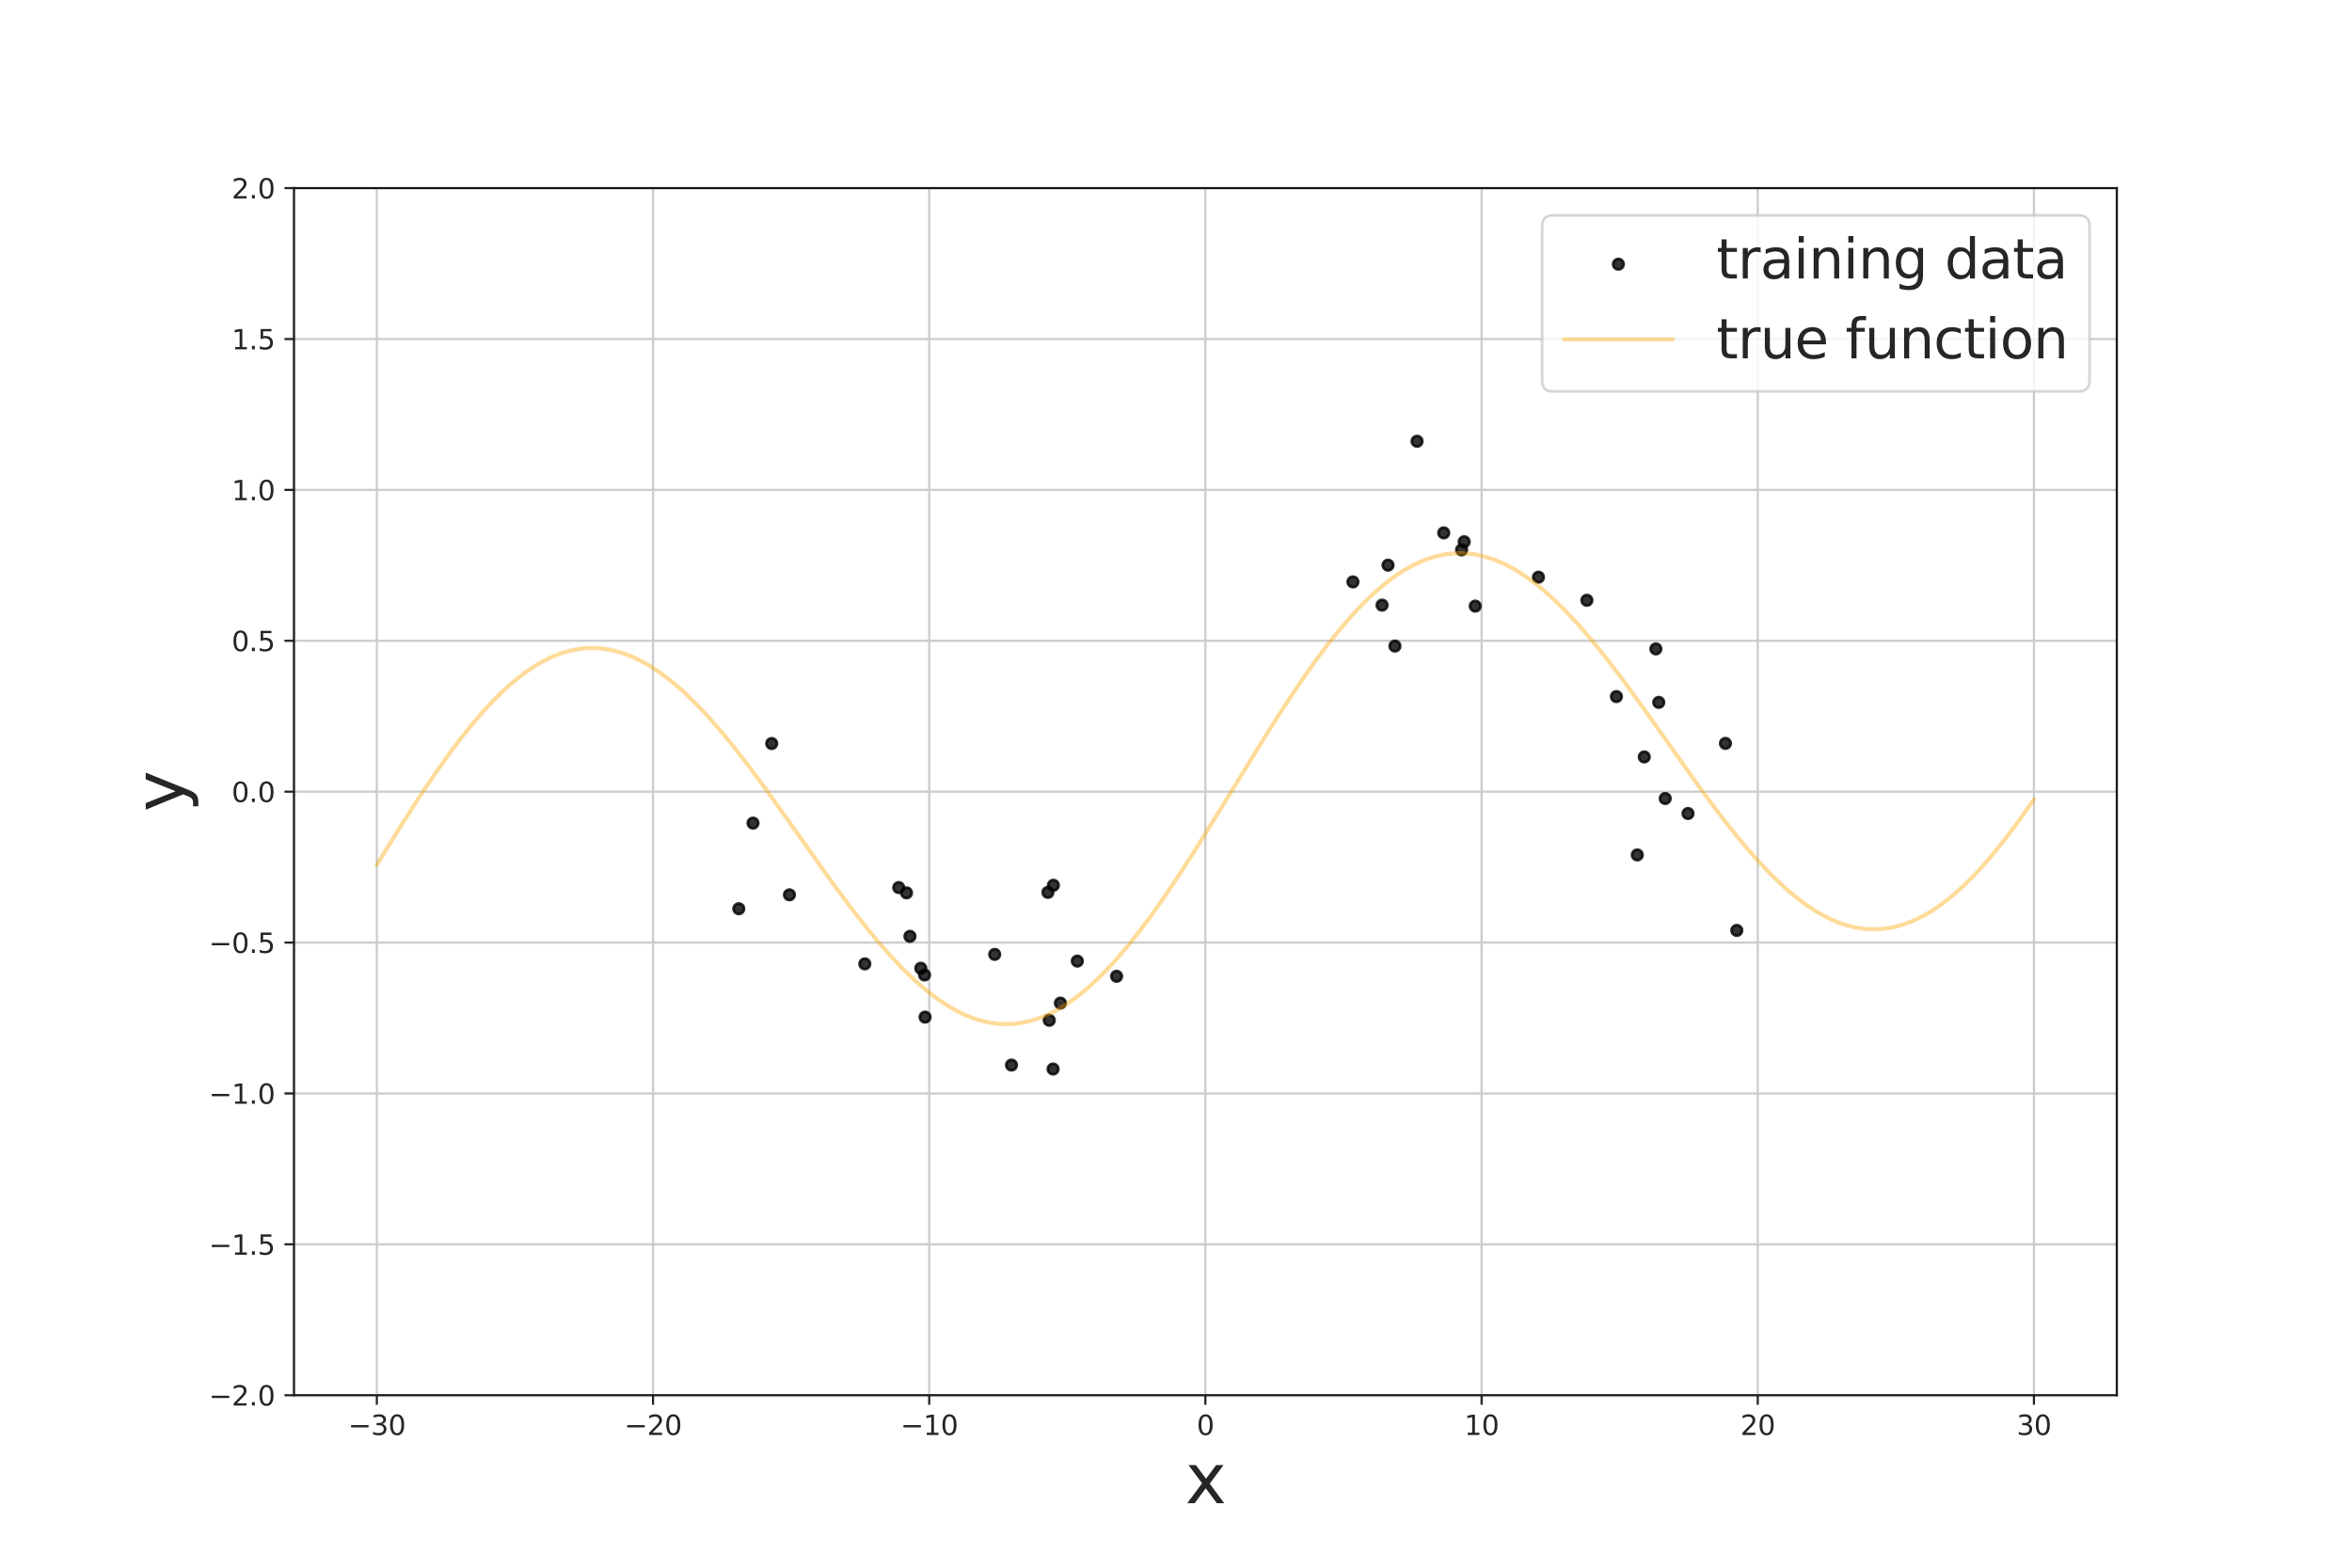 <?xml version="1.0" encoding="utf-8" standalone="no"?>
<!DOCTYPE svg PUBLIC "-//W3C//DTD SVG 1.1//EN"
  "http://www.w3.org/Graphics/SVG/1.1/DTD/svg11.dtd">
<svg xmlns:xlink="http://www.w3.org/1999/xlink" width="864pt" height="576pt" viewBox="0 0 864 576" xmlns="http://www.w3.org/2000/svg" version="1.1">
 <defs>
  <style type="text/css">*{stroke-linejoin: round; stroke-linecap: butt}</style>
 </defs>
 <g id="figure_1">
  <g id="patch_1">
   <path d="M 0 576 
L 864 576 
L 864 0 
L 0 0 
z
" style="fill: #ffffff"/>
  </g>
  <g id="axes_1">
   <g id="patch_2">
    <path d="M 108 512.64 
L 777.6 512.64 
L 777.6 69.12 
L 108 69.12 
z
" style="fill: #ffffff"/>
   </g>
   <g id="matplotlib.axis_1">
    <g id="xtick_1">
     <g id="line2d_1">
      <path d="M 138.436 512.64 
L 138.436 69.12 
" clip-path="url(#pc54de3ea9e)" style="fill: none; stroke: #cccccc; stroke-width: 0.8; stroke-linecap: round"/>
     </g>
     <g id="line2d_2">
      <defs>
       <path id="md98ecd1d65" d="M 0 0 
L 0 3.5 
" style="stroke: #262626; stroke-width: 0.8"/>
      </defs>
      <g>
       <use xlink:href="#md98ecd1d65" x="138.436" y="512.64" style="fill: #262626; stroke: #262626; stroke-width: 0.8"/>
      </g>
     </g>
     <g id="text_1">
      <!-- −30 -->
      <g style="fill: #262626" transform="translate(127.884 527.238)scale(0.1 -0.1)">
       <defs>
        <path id="DejaVuSans-2212" d="M 678 2272 
L 4684 2272 
L 4684 1741 
L 678 1741 
L 678 2272 
z
" transform="scale(0.016)"/>
        <path id="DejaVuSans-33" d="M 2597 2516 
Q 3050 2419 3304 2112 
Q 3559 1806 3559 1356 
Q 3559 666 3084 287 
Q 2609 -91 1734 -91 
Q 1441 -91 1130 -33 
Q 819 25 488 141 
L 488 750 
Q 750 597 1062 519 
Q 1375 441 1716 441 
Q 2309 441 2620 675 
Q 2931 909 2931 1356 
Q 2931 1769 2642 2001 
Q 2353 2234 1838 2234 
L 1294 2234 
L 1294 2753 
L 1863 2753 
Q 2328 2753 2575 2939 
Q 2822 3125 2822 3475 
Q 2822 3834 2567 4026 
Q 2313 4219 1838 4219 
Q 1578 4219 1281 4162 
Q 984 4106 628 3988 
L 628 4550 
Q 988 4650 1302 4700 
Q 1616 4750 1894 4750 
Q 2613 4750 3031 4423 
Q 3450 4097 3450 3541 
Q 3450 3153 3228 2886 
Q 3006 2619 2597 2516 
z
" transform="scale(0.016)"/>
        <path id="DejaVuSans-30" d="M 2034 4250 
Q 1547 4250 1301 3770 
Q 1056 3291 1056 2328 
Q 1056 1369 1301 889 
Q 1547 409 2034 409 
Q 2525 409 2770 889 
Q 3016 1369 3016 2328 
Q 3016 3291 2770 3770 
Q 2525 4250 2034 4250 
z
M 2034 4750 
Q 2819 4750 3233 4129 
Q 3647 3509 3647 2328 
Q 3647 1150 3233 529 
Q 2819 -91 2034 -91 
Q 1250 -91 836 529 
Q 422 1150 422 2328 
Q 422 3509 836 4129 
Q 1250 4750 2034 4750 
z
" transform="scale(0.016)"/>
       </defs>
       <use xlink:href="#DejaVuSans-2212"/>
       <use xlink:href="#DejaVuSans-33" x="83.789"/>
       <use xlink:href="#DejaVuSans-30" x="147.412"/>
      </g>
     </g>
    </g>
    <g id="xtick_2">
     <g id="line2d_3">
      <path d="M 239.891 512.64 
L 239.891 69.12 
" clip-path="url(#pc54de3ea9e)" style="fill: none; stroke: #cccccc; stroke-width: 0.8; stroke-linecap: round"/>
     </g>
     <g id="line2d_4">
      <g>
       <use xlink:href="#md98ecd1d65" x="239.891" y="512.64" style="fill: #262626; stroke: #262626; stroke-width: 0.8"/>
      </g>
     </g>
     <g id="text_2">
      <!-- −20 -->
      <g style="fill: #262626" transform="translate(229.339 527.238)scale(0.1 -0.1)">
       <defs>
        <path id="DejaVuSans-32" d="M 1228 531 
L 3431 531 
L 3431 0 
L 469 0 
L 469 531 
Q 828 903 1448 1529 
Q 2069 2156 2228 2338 
Q 2531 2678 2651 2914 
Q 2772 3150 2772 3378 
Q 2772 3750 2511 3984 
Q 2250 4219 1831 4219 
Q 1534 4219 1204 4116 
Q 875 4013 500 3803 
L 500 4441 
Q 881 4594 1212 4672 
Q 1544 4750 1819 4750 
Q 2544 4750 2975 4387 
Q 3406 4025 3406 3419 
Q 3406 3131 3298 2873 
Q 3191 2616 2906 2266 
Q 2828 2175 2409 1742 
Q 1991 1309 1228 531 
z
" transform="scale(0.016)"/>
       </defs>
       <use xlink:href="#DejaVuSans-2212"/>
       <use xlink:href="#DejaVuSans-32" x="83.789"/>
       <use xlink:href="#DejaVuSans-30" x="147.412"/>
      </g>
     </g>
    </g>
    <g id="xtick_3">
     <g id="line2d_5">
      <path d="M 341.345 512.64 
L 341.345 69.12 
" clip-path="url(#pc54de3ea9e)" style="fill: none; stroke: #cccccc; stroke-width: 0.8; stroke-linecap: round"/>
     </g>
     <g id="line2d_6">
      <g>
       <use xlink:href="#md98ecd1d65" x="341.345" y="512.64" style="fill: #262626; stroke: #262626; stroke-width: 0.8"/>
      </g>
     </g>
     <g id="text_3">
      <!-- −10 -->
      <g style="fill: #262626" transform="translate(330.793 527.238)scale(0.1 -0.1)">
       <defs>
        <path id="DejaVuSans-31" d="M 794 531 
L 1825 531 
L 1825 4091 
L 703 3866 
L 703 4441 
L 1819 4666 
L 2450 4666 
L 2450 531 
L 3481 531 
L 3481 0 
L 794 0 
L 794 531 
z
" transform="scale(0.016)"/>
       </defs>
       <use xlink:href="#DejaVuSans-2212"/>
       <use xlink:href="#DejaVuSans-31" x="83.789"/>
       <use xlink:href="#DejaVuSans-30" x="147.412"/>
      </g>
     </g>
    </g>
    <g id="xtick_4">
     <g id="line2d_7">
      <path d="M 442.8 512.64 
L 442.8 69.12 
" clip-path="url(#pc54de3ea9e)" style="fill: none; stroke: #cccccc; stroke-width: 0.8; stroke-linecap: round"/>
     </g>
     <g id="line2d_8">
      <g>
       <use xlink:href="#md98ecd1d65" x="442.8" y="512.64" style="fill: #262626; stroke: #262626; stroke-width: 0.8"/>
      </g>
     </g>
     <g id="text_4">
      <!-- 0 -->
      <g style="fill: #262626" transform="translate(439.619 527.238)scale(0.1 -0.1)">
       <use xlink:href="#DejaVuSans-30"/>
      </g>
     </g>
    </g>
    <g id="xtick_5">
     <g id="line2d_9">
      <path d="M 544.255 512.64 
L 544.255 69.12 
" clip-path="url(#pc54de3ea9e)" style="fill: none; stroke: #cccccc; stroke-width: 0.8; stroke-linecap: round"/>
     </g>
     <g id="line2d_10">
      <g>
       <use xlink:href="#md98ecd1d65" x="544.255" y="512.64" style="fill: #262626; stroke: #262626; stroke-width: 0.8"/>
      </g>
     </g>
     <g id="text_5">
      <!-- 10 -->
      <g style="fill: #262626" transform="translate(537.892 527.238)scale(0.1 -0.1)">
       <use xlink:href="#DejaVuSans-31"/>
       <use xlink:href="#DejaVuSans-30" x="63.623"/>
      </g>
     </g>
    </g>
    <g id="xtick_6">
     <g id="line2d_11">
      <path d="M 645.709 512.64 
L 645.709 69.12 
" clip-path="url(#pc54de3ea9e)" style="fill: none; stroke: #cccccc; stroke-width: 0.8; stroke-linecap: round"/>
     </g>
     <g id="line2d_12">
      <g>
       <use xlink:href="#md98ecd1d65" x="645.709" y="512.64" style="fill: #262626; stroke: #262626; stroke-width: 0.8"/>
      </g>
     </g>
     <g id="text_6">
      <!-- 20 -->
      <g style="fill: #262626" transform="translate(639.347 527.238)scale(0.1 -0.1)">
       <use xlink:href="#DejaVuSans-32"/>
       <use xlink:href="#DejaVuSans-30" x="63.623"/>
      </g>
     </g>
    </g>
    <g id="xtick_7">
     <g id="line2d_13">
      <path d="M 747.164 512.64 
L 747.164 69.12 
" clip-path="url(#pc54de3ea9e)" style="fill: none; stroke: #cccccc; stroke-width: 0.8; stroke-linecap: round"/>
     </g>
     <g id="line2d_14">
      <g>
       <use xlink:href="#md98ecd1d65" x="747.164" y="512.64" style="fill: #262626; stroke: #262626; stroke-width: 0.8"/>
      </g>
     </g>
     <g id="text_7">
      <!-- 30 -->
      <g style="fill: #262626" transform="translate(740.801 527.238)scale(0.1 -0.1)">
       <use xlink:href="#DejaVuSans-33"/>
       <use xlink:href="#DejaVuSans-30" x="63.623"/>
      </g>
     </g>
    </g>
    <g id="text_8">
     <!-- x -->
     <g style="fill: #262626" transform="translate(435.402 552.314)scale(0.25 -0.25)">
      <defs>
       <path id="DejaVuSans-78" d="M 3513 3500 
L 2247 1797 
L 3578 0 
L 2900 0 
L 1881 1375 
L 863 0 
L 184 0 
L 1544 1831 
L 300 3500 
L 978 3500 
L 1906 2253 
L 2834 3500 
L 3513 3500 
z
" transform="scale(0.016)"/>
      </defs>
      <use xlink:href="#DejaVuSans-78"/>
     </g>
    </g>
   </g>
   <g id="matplotlib.axis_2">
    <g id="ytick_1">
     <g id="line2d_15">
      <path d="M 108 512.64 
L 777.6 512.64 
" clip-path="url(#pc54de3ea9e)" style="fill: none; stroke: #cccccc; stroke-width: 0.8; stroke-linecap: round"/>
     </g>
     <g id="line2d_16">
      <defs>
       <path id="m8a39390a23" d="M 0 0 
L -3.5 0 
" style="stroke: #262626; stroke-width: 0.8"/>
      </defs>
      <g>
       <use xlink:href="#m8a39390a23" x="108" y="512.64" style="fill: #262626; stroke: #262626; stroke-width: 0.8"/>
      </g>
     </g>
     <g id="text_9">
      <!-- −2.0 -->
      <g style="fill: #262626" transform="translate(76.717 516.439)scale(0.1 -0.1)">
       <defs>
        <path id="DejaVuSans-2e" d="M 684 794 
L 1344 794 
L 1344 0 
L 684 0 
L 684 794 
z
" transform="scale(0.016)"/>
       </defs>
       <use xlink:href="#DejaVuSans-2212"/>
       <use xlink:href="#DejaVuSans-32" x="83.789"/>
       <use xlink:href="#DejaVuSans-2e" x="147.412"/>
       <use xlink:href="#DejaVuSans-30" x="179.199"/>
      </g>
     </g>
    </g>
    <g id="ytick_2">
     <g id="line2d_17">
      <path d="M 108 457.2 
L 777.6 457.2 
" clip-path="url(#pc54de3ea9e)" style="fill: none; stroke: #cccccc; stroke-width: 0.8; stroke-linecap: round"/>
     </g>
     <g id="line2d_18">
      <g>
       <use xlink:href="#m8a39390a23" x="108" y="457.2" style="fill: #262626; stroke: #262626; stroke-width: 0.8"/>
      </g>
     </g>
     <g id="text_10">
      <!-- −1.5 -->
      <g style="fill: #262626" transform="translate(76.717 460.999)scale(0.1 -0.1)">
       <defs>
        <path id="DejaVuSans-35" d="M 691 4666 
L 3169 4666 
L 3169 4134 
L 1269 4134 
L 1269 2991 
Q 1406 3038 1543 3061 
Q 1681 3084 1819 3084 
Q 2600 3084 3056 2656 
Q 3513 2228 3513 1497 
Q 3513 744 3044 326 
Q 2575 -91 1722 -91 
Q 1428 -91 1123 -41 
Q 819 9 494 109 
L 494 744 
Q 775 591 1075 516 
Q 1375 441 1709 441 
Q 2250 441 2565 725 
Q 2881 1009 2881 1497 
Q 2881 1984 2565 2268 
Q 2250 2553 1709 2553 
Q 1456 2553 1204 2497 
Q 953 2441 691 2322 
L 691 4666 
z
" transform="scale(0.016)"/>
       </defs>
       <use xlink:href="#DejaVuSans-2212"/>
       <use xlink:href="#DejaVuSans-31" x="83.789"/>
       <use xlink:href="#DejaVuSans-2e" x="147.412"/>
       <use xlink:href="#DejaVuSans-35" x="179.199"/>
      </g>
     </g>
    </g>
    <g id="ytick_3">
     <g id="line2d_19">
      <path d="M 108 401.76 
L 777.6 401.76 
" clip-path="url(#pc54de3ea9e)" style="fill: none; stroke: #cccccc; stroke-width: 0.8; stroke-linecap: round"/>
     </g>
     <g id="line2d_20">
      <g>
       <use xlink:href="#m8a39390a23" x="108" y="401.76" style="fill: #262626; stroke: #262626; stroke-width: 0.8"/>
      </g>
     </g>
     <g id="text_11">
      <!-- −1.0 -->
      <g style="fill: #262626" transform="translate(76.717 405.559)scale(0.1 -0.1)">
       <use xlink:href="#DejaVuSans-2212"/>
       <use xlink:href="#DejaVuSans-31" x="83.789"/>
       <use xlink:href="#DejaVuSans-2e" x="147.412"/>
       <use xlink:href="#DejaVuSans-30" x="179.199"/>
      </g>
     </g>
    </g>
    <g id="ytick_4">
     <g id="line2d_21">
      <path d="M 108 346.32 
L 777.6 346.32 
" clip-path="url(#pc54de3ea9e)" style="fill: none; stroke: #cccccc; stroke-width: 0.8; stroke-linecap: round"/>
     </g>
     <g id="line2d_22">
      <g>
       <use xlink:href="#m8a39390a23" x="108" y="346.32" style="fill: #262626; stroke: #262626; stroke-width: 0.8"/>
      </g>
     </g>
     <g id="text_12">
      <!-- −0.5 -->
      <g style="fill: #262626" transform="translate(76.717 350.119)scale(0.1 -0.1)">
       <use xlink:href="#DejaVuSans-2212"/>
       <use xlink:href="#DejaVuSans-30" x="83.789"/>
       <use xlink:href="#DejaVuSans-2e" x="147.412"/>
       <use xlink:href="#DejaVuSans-35" x="179.199"/>
      </g>
     </g>
    </g>
    <g id="ytick_5">
     <g id="line2d_23">
      <path d="M 108 290.88 
L 777.6 290.88 
" clip-path="url(#pc54de3ea9e)" style="fill: none; stroke: #cccccc; stroke-width: 0.8; stroke-linecap: round"/>
     </g>
     <g id="line2d_24">
      <g>
       <use xlink:href="#m8a39390a23" x="108" y="290.88" style="fill: #262626; stroke: #262626; stroke-width: 0.8"/>
      </g>
     </g>
     <g id="text_13">
      <!-- 0.0 -->
      <g style="fill: #262626" transform="translate(85.097 294.679)scale(0.1 -0.1)">
       <use xlink:href="#DejaVuSans-30"/>
       <use xlink:href="#DejaVuSans-2e" x="63.623"/>
       <use xlink:href="#DejaVuSans-30" x="95.41"/>
      </g>
     </g>
    </g>
    <g id="ytick_6">
     <g id="line2d_25">
      <path d="M 108 235.44 
L 777.6 235.44 
" clip-path="url(#pc54de3ea9e)" style="fill: none; stroke: #cccccc; stroke-width: 0.8; stroke-linecap: round"/>
     </g>
     <g id="line2d_26">
      <g>
       <use xlink:href="#m8a39390a23" x="108" y="235.44" style="fill: #262626; stroke: #262626; stroke-width: 0.8"/>
      </g>
     </g>
     <g id="text_14">
      <!-- 0.5 -->
      <g style="fill: #262626" transform="translate(85.097 239.239)scale(0.1 -0.1)">
       <use xlink:href="#DejaVuSans-30"/>
       <use xlink:href="#DejaVuSans-2e" x="63.623"/>
       <use xlink:href="#DejaVuSans-35" x="95.41"/>
      </g>
     </g>
    </g>
    <g id="ytick_7">
     <g id="line2d_27">
      <path d="M 108 180 
L 777.6 180 
" clip-path="url(#pc54de3ea9e)" style="fill: none; stroke: #cccccc; stroke-width: 0.8; stroke-linecap: round"/>
     </g>
     <g id="line2d_28">
      <g>
       <use xlink:href="#m8a39390a23" x="108" y="180" style="fill: #262626; stroke: #262626; stroke-width: 0.8"/>
      </g>
     </g>
     <g id="text_15">
      <!-- 1.0 -->
      <g style="fill: #262626" transform="translate(85.097 183.799)scale(0.1 -0.1)">
       <use xlink:href="#DejaVuSans-31"/>
       <use xlink:href="#DejaVuSans-2e" x="63.623"/>
       <use xlink:href="#DejaVuSans-30" x="95.41"/>
      </g>
     </g>
    </g>
    <g id="ytick_8">
     <g id="line2d_29">
      <path d="M 108 124.56 
L 777.6 124.56 
" clip-path="url(#pc54de3ea9e)" style="fill: none; stroke: #cccccc; stroke-width: 0.8; stroke-linecap: round"/>
     </g>
     <g id="line2d_30">
      <g>
       <use xlink:href="#m8a39390a23" x="108" y="124.56" style="fill: #262626; stroke: #262626; stroke-width: 0.8"/>
      </g>
     </g>
     <g id="text_16">
      <!-- 1.5 -->
      <g style="fill: #262626" transform="translate(85.097 128.359)scale(0.1 -0.1)">
       <use xlink:href="#DejaVuSans-31"/>
       <use xlink:href="#DejaVuSans-2e" x="63.623"/>
       <use xlink:href="#DejaVuSans-35" x="95.41"/>
      </g>
     </g>
    </g>
    <g id="ytick_9">
     <g id="line2d_31">
      <path d="M 108 69.12 
L 777.6 69.12 
" clip-path="url(#pc54de3ea9e)" style="fill: none; stroke: #cccccc; stroke-width: 0.8; stroke-linecap: round"/>
     </g>
     <g id="line2d_32">
      <g>
       <use xlink:href="#m8a39390a23" x="108" y="69.12" style="fill: #262626; stroke: #262626; stroke-width: 0.8"/>
      </g>
     </g>
     <g id="text_17">
      <!-- 2.0 -->
      <g style="fill: #262626" transform="translate(85.097 72.919)scale(0.1 -0.1)">
       <use xlink:href="#DejaVuSans-32"/>
       <use xlink:href="#DejaVuSans-2e" x="63.623"/>
       <use xlink:href="#DejaVuSans-30" x="95.41"/>
      </g>
     </g>
    </g>
    <g id="text_18">
     <!-- y -->
     <g style="fill: #262626" transform="translate(67.518 298.278)rotate(-90)scale(0.25 -0.25)">
      <defs>
       <path id="DejaVuSans-79" d="M 2059 -325 
Q 1816 -950 1584 -1140 
Q 1353 -1331 966 -1331 
L 506 -1331 
L 506 -850 
L 844 -850 
Q 1081 -850 1212 -737 
Q 1344 -625 1503 -206 
L 1606 56 
L 191 3500 
L 800 3500 
L 1894 763 
L 2988 3500 
L 3597 3500 
L 2059 -325 
z
" transform="scale(0.016)"/>
      </defs>
      <use xlink:href="#DejaVuSans-79"/>
     </g>
    </g>
   </g>
   <g id="PathCollection_1">
    <defs>
     <path id="m86442d3638" d="M 0 1.936 
C 0.514 1.936 1.006 1.732 1.369 1.369 
C 1.732 1.006 1.936 0.514 1.936 0 
C 1.936 -0.514 1.732 -1.006 1.369 -1.369 
C 1.006 -1.732 0.514 -1.936 0 -1.936 
C -0.514 -1.936 -1.006 -1.732 -1.369 -1.369 
C -1.732 -1.006 -1.936 -0.514 -1.936 0 
C -1.936 0.514 -1.732 1.006 -1.369 1.369 
C -1.006 1.732 -0.514 1.936 0 1.936 
z
" style="stroke: #000000; stroke-opacity: 0.8"/>
    </defs>
    <g clip-path="url(#pc54de3ea9e)">
     <use xlink:href="#m86442d3638" x="276.618" y="302.426" style="fill-opacity: 0.8; stroke: #000000; stroke-opacity: 0.8"/>
     <use xlink:href="#m86442d3638" x="371.566" y="391.331" style="fill-opacity: 0.8; stroke: #000000; stroke-opacity: 0.8"/>
     <use xlink:href="#m86442d3638" x="339.828" y="373.709" style="fill-opacity: 0.8; stroke: #000000; stroke-opacity: 0.8"/>
     <use xlink:href="#m86442d3638" x="339.629" y="358.231" style="fill-opacity: 0.8; stroke: #000000; stroke-opacity: 0.8"/>
     <use xlink:href="#m86442d3638" x="386.843" y="392.783" style="fill-opacity: 0.8; stroke: #000000; stroke-opacity: 0.8"/>
     <use xlink:href="#m86442d3638" x="334.273" y="344.031" style="fill-opacity: 0.8; stroke: #000000; stroke-opacity: 0.8"/>
     <use xlink:href="#m86442d3638" x="389.536" y="368.565" style="fill-opacity: 0.8; stroke: #000000; stroke-opacity: 0.8"/>
     <use xlink:href="#m86442d3638" x="338.255" y="355.759" style="fill-opacity: 0.8; stroke: #000000; stroke-opacity: 0.8"/>
     <use xlink:href="#m86442d3638" x="283.487" y="273.183" style="fill-opacity: 0.8; stroke: #000000; stroke-opacity: 0.8"/>
     <use xlink:href="#m86442d3638" x="386.958" y="325.271" style="fill-opacity: 0.8; stroke: #000000; stroke-opacity: 0.8"/>
     <use xlink:href="#m86442d3638" x="317.693" y="354.14" style="fill-opacity: 0.8; stroke: #000000; stroke-opacity: 0.8"/>
     <use xlink:href="#m86442d3638" x="410.181" y="358.706" style="fill-opacity: 0.8; stroke: #000000; stroke-opacity: 0.8"/>
     <use xlink:href="#m86442d3638" x="385.435" y="374.882" style="fill-opacity: 0.8; stroke: #000000; stroke-opacity: 0.8"/>
     <use xlink:href="#m86442d3638" x="333.009" y="328.053" style="fill-opacity: 0.8; stroke: #000000; stroke-opacity: 0.8"/>
     <use xlink:href="#m86442d3638" x="384.951" y="327.878" style="fill-opacity: 0.8; stroke: #000000; stroke-opacity: 0.8"/>
     <use xlink:href="#m86442d3638" x="365.397" y="350.662" style="fill-opacity: 0.8; stroke: #000000; stroke-opacity: 0.8"/>
     <use xlink:href="#m86442d3638" x="289.997" y="328.778" style="fill-opacity: 0.8; stroke: #000000; stroke-opacity: 0.8"/>
     <use xlink:href="#m86442d3638" x="330.144" y="326.112" style="fill-opacity: 0.8; stroke: #000000; stroke-opacity: 0.8"/>
     <use xlink:href="#m86442d3638" x="395.749" y="353.12" style="fill-opacity: 0.8; stroke: #000000; stroke-opacity: 0.8"/>
     <use xlink:href="#m86442d3638" x="271.391" y="333.885" style="fill-opacity: 0.8; stroke: #000000; stroke-opacity: 0.8"/>
     <use xlink:href="#m86442d3638" x="633.83" y="273.138" style="fill-opacity: 0.8; stroke: #000000; stroke-opacity: 0.8"/>
     <use xlink:href="#m86442d3638" x="565.142" y="212.065" style="fill-opacity: 0.8; stroke: #000000; stroke-opacity: 0.8"/>
     <use xlink:href="#m86442d3638" x="530.347" y="195.788" style="fill-opacity: 0.8; stroke: #000000; stroke-opacity: 0.8"/>
     <use xlink:href="#m86442d3638" x="541.925" y="222.705" style="fill-opacity: 0.8; stroke: #000000; stroke-opacity: 0.8"/>
     <use xlink:href="#m86442d3638" x="582.944" y="220.553" style="fill-opacity: 0.8; stroke: #000000; stroke-opacity: 0.8"/>
     <use xlink:href="#m86442d3638" x="507.697" y="222.343" style="fill-opacity: 0.8; stroke: #000000; stroke-opacity: 0.8"/>
     <use xlink:href="#m86442d3638" x="520.557" y="162.126" style="fill-opacity: 0.8; stroke: #000000; stroke-opacity: 0.8"/>
     <use xlink:href="#m86442d3638" x="537.863" y="199.056" style="fill-opacity: 0.8; stroke: #000000; stroke-opacity: 0.8"/>
     <use xlink:href="#m86442d3638" x="609.343" y="258.07" style="fill-opacity: 0.8; stroke: #000000; stroke-opacity: 0.8"/>
     <use xlink:href="#m86442d3638" x="497.001" y="213.8" style="fill-opacity: 0.8; stroke: #000000; stroke-opacity: 0.8"/>
     <use xlink:href="#m86442d3638" x="608.283" y="238.416" style="fill-opacity: 0.8; stroke: #000000; stroke-opacity: 0.8"/>
     <use xlink:href="#m86442d3638" x="536.915" y="202.034" style="fill-opacity: 0.8; stroke: #000000; stroke-opacity: 0.8"/>
     <use xlink:href="#m86442d3638" x="638.01" y="341.851" style="fill-opacity: 0.8; stroke: #000000; stroke-opacity: 0.8"/>
     <use xlink:href="#m86442d3638" x="611.711" y="293.382" style="fill-opacity: 0.8; stroke: #000000; stroke-opacity: 0.8"/>
     <use xlink:href="#m86442d3638" x="509.896" y="207.647" style="fill-opacity: 0.8; stroke: #000000; stroke-opacity: 0.8"/>
     <use xlink:href="#m86442d3638" x="601.446" y="314.116" style="fill-opacity: 0.8; stroke: #000000; stroke-opacity: 0.8"/>
     <use xlink:href="#m86442d3638" x="593.78" y="255.934" style="fill-opacity: 0.8; stroke: #000000; stroke-opacity: 0.8"/>
     <use xlink:href="#m86442d3638" x="512.424" y="237.379" style="fill-opacity: 0.8; stroke: #000000; stroke-opacity: 0.8"/>
     <use xlink:href="#m86442d3638" x="604.015" y="278.113" style="fill-opacity: 0.8; stroke: #000000; stroke-opacity: 0.8"/>
     <use xlink:href="#m86442d3638" x="620.089" y="298.901" style="fill-opacity: 0.8; stroke: #000000; stroke-opacity: 0.8"/>
    </g>
   </g>
   <g id="line2d_33">
    <path d="M 138.436 317.695 
L 147.567 302.954 
L 153.655 293.462 
L 159.742 284.388 
L 164.307 277.929 
L 168.873 271.821 
L 173.438 266.11 
L 178.004 260.838 
L 181.047 257.586 
L 184.091 254.557 
L 187.135 251.761 
L 190.178 249.205 
L 193.222 246.9 
L 196.265 244.85 
L 199.309 243.063 
L 202.353 241.544 
L 205.396 240.298 
L 208.44 239.326 
L 211.484 238.633 
L 214.527 238.218 
L 217.571 238.083 
L 220.615 238.226 
L 223.658 238.646 
L 226.702 239.34 
L 229.745 240.305 
L 232.789 241.536 
L 235.833 243.027 
L 238.876 244.771 
L 241.92 246.762 
L 244.964 248.99 
L 248.007 251.447 
L 251.051 254.123 
L 255.616 258.522 
L 260.182 263.348 
L 264.747 268.559 
L 269.313 274.109 
L 275.4 281.949 
L 281.487 290.18 
L 290.618 302.981 
L 305.836 324.418 
L 311.924 332.641 
L 318.011 340.469 
L 322.576 346.007 
L 327.142 351.206 
L 331.707 356.018 
L 336.273 360.401 
L 339.316 363.065 
L 342.36 365.51 
L 345.404 367.726 
L 348.447 369.704 
L 351.491 371.435 
L 354.535 372.912 
L 357.578 374.129 
L 360.622 375.08 
L 363.665 375.76 
L 366.709 376.165 
L 369.753 376.294 
L 372.796 376.143 
L 375.84 375.714 
L 378.884 375.006 
L 381.927 374.019 
L 384.971 372.758 
L 388.015 371.225 
L 391.058 369.424 
L 394.102 367.361 
L 397.145 365.042 
L 400.189 362.473 
L 403.233 359.664 
L 406.276 356.623 
L 409.32 353.36 
L 413.885 348.071 
L 418.451 342.346 
L 423.016 336.225 
L 427.582 329.754 
L 433.669 320.667 
L 439.756 311.166 
L 448.887 296.417 
L 465.627 269.183 
L 471.715 259.653 
L 477.802 250.527 
L 482.367 244.02 
L 486.933 237.858 
L 491.498 232.086 
L 496.064 226.747 
L 500.629 221.88 
L 503.673 218.916 
L 506.716 216.186 
L 509.76 213.7 
L 512.804 211.465 
L 515.847 209.489 
L 518.891 207.776 
L 521.935 206.333 
L 524.978 205.164 
L 528.022 204.27 
L 531.065 203.654 
L 534.109 203.318 
L 537.153 203.261 
L 540.196 203.482 
L 543.24 203.979 
L 546.284 204.75 
L 549.327 205.79 
L 552.371 207.094 
L 555.415 208.656 
L 558.458 210.471 
L 561.502 212.529 
L 564.545 214.822 
L 567.589 217.341 
L 570.633 220.076 
L 575.198 224.558 
L 579.764 229.46 
L 584.329 234.738 
L 588.895 240.345 
L 594.982 248.248 
L 601.069 256.524 
L 610.2 269.357 
L 623.896 288.662 
L 629.984 296.921 
L 636.071 304.798 
L 640.636 310.382 
L 645.202 315.633 
L 649.767 320.505 
L 654.333 324.953 
L 657.376 327.664 
L 660.42 330.158 
L 663.464 332.425 
L 666.507 334.456 
L 669.551 336.242 
L 672.595 337.776 
L 675.638 339.05 
L 678.682 340.06 
L 681.725 340.8 
L 684.769 341.266 
L 687.813 341.455 
L 690.856 341.366 
L 693.9 340.998 
L 696.944 340.351 
L 699.987 339.426 
L 703.031 338.225 
L 706.075 336.751 
L 709.118 335.008 
L 712.162 333.002 
L 715.205 330.739 
L 718.249 328.225 
L 721.293 325.468 
L 724.336 322.477 
L 727.38 319.261 
L 731.945 314.04 
L 736.511 308.376 
L 741.076 302.31 
L 745.642 295.888 
L 747.164 293.677 
L 747.164 293.677 
" clip-path="url(#pc54de3ea9e)" style="fill: none; stroke: #ffa500; stroke-opacity: 0.4; stroke-width: 1.5; stroke-linecap: round"/>
   </g>
   <g id="patch_3">
    <path d="M 108 512.64 
L 108 69.12 
" style="fill: none; stroke: #1a1a1a; stroke-width: 0.8; stroke-linejoin: miter; stroke-linecap: square"/>
   </g>
   <g id="patch_4">
    <path d="M 777.6 512.64 
L 777.6 69.12 
" style="fill: none; stroke: #1a1a1a; stroke-width: 0.8; stroke-linejoin: miter; stroke-linecap: square"/>
   </g>
   <g id="patch_5">
    <path d="M 108 512.64 
L 777.6 512.64 
" style="fill: none; stroke: #1a1a1a; stroke-width: 0.8; stroke-linejoin: miter; stroke-linecap: square"/>
   </g>
   <g id="patch_6">
    <path d="M 108 69.12 
L 777.6 69.12 
" style="fill: none; stroke: #1a1a1a; stroke-width: 0.8; stroke-linejoin: miter; stroke-linecap: square"/>
   </g>
   <g id="legend_1">
    <g id="patch_7">
     <path d="M 570.503 143.833 
L 763.6 143.833 
Q 767.6 143.833 767.6 139.833 
L 767.6 83.12 
Q 767.6 79.12 763.6 79.12 
L 570.503 79.12 
Q 566.503 79.12 566.503 83.12 
L 566.503 139.833 
Q 566.503 143.833 570.503 143.833 
z
" style="fill: #ffffff; opacity: 0.8; stroke: #cccccc; stroke-linejoin: miter"/>
    </g>
    <g id="PathCollection_2">
     <g>
      <use xlink:href="#m86442d3638" x="594.503" y="97.067" style="fill-opacity: 0.8; stroke: #000000; stroke-opacity: 0.8"/>
     </g>
    </g>
    <g id="text_19">
     <!-- training data -->
     <g style="fill: #262626" transform="translate(630.503 102.317)scale(0.2 -0.2)">
      <defs>
       <path id="DejaVuSans-74" d="M 1172 4494 
L 1172 3500 
L 2356 3500 
L 2356 3053 
L 1172 3053 
L 1172 1153 
Q 1172 725 1289 603 
Q 1406 481 1766 481 
L 2356 481 
L 2356 0 
L 1766 0 
Q 1100 0 847 248 
Q 594 497 594 1153 
L 594 3053 
L 172 3053 
L 172 3500 
L 594 3500 
L 594 4494 
L 1172 4494 
z
" transform="scale(0.016)"/>
       <path id="DejaVuSans-72" d="M 2631 2963 
Q 2534 3019 2420 3045 
Q 2306 3072 2169 3072 
Q 1681 3072 1420 2755 
Q 1159 2438 1159 1844 
L 1159 0 
L 581 0 
L 581 3500 
L 1159 3500 
L 1159 2956 
Q 1341 3275 1631 3429 
Q 1922 3584 2338 3584 
Q 2397 3584 2469 3576 
Q 2541 3569 2628 3553 
L 2631 2963 
z
" transform="scale(0.016)"/>
       <path id="DejaVuSans-61" d="M 2194 1759 
Q 1497 1759 1228 1600 
Q 959 1441 959 1056 
Q 959 750 1161 570 
Q 1363 391 1709 391 
Q 2188 391 2477 730 
Q 2766 1069 2766 1631 
L 2766 1759 
L 2194 1759 
z
M 3341 1997 
L 3341 0 
L 2766 0 
L 2766 531 
Q 2569 213 2275 61 
Q 1981 -91 1556 -91 
Q 1019 -91 701 211 
Q 384 513 384 1019 
Q 384 1609 779 1909 
Q 1175 2209 1959 2209 
L 2766 2209 
L 2766 2266 
Q 2766 2663 2505 2880 
Q 2244 3097 1772 3097 
Q 1472 3097 1187 3025 
Q 903 2953 641 2809 
L 641 3341 
Q 956 3463 1253 3523 
Q 1550 3584 1831 3584 
Q 2591 3584 2966 3190 
Q 3341 2797 3341 1997 
z
" transform="scale(0.016)"/>
       <path id="DejaVuSans-69" d="M 603 3500 
L 1178 3500 
L 1178 0 
L 603 0 
L 603 3500 
z
M 603 4863 
L 1178 4863 
L 1178 4134 
L 603 4134 
L 603 4863 
z
" transform="scale(0.016)"/>
       <path id="DejaVuSans-6e" d="M 3513 2113 
L 3513 0 
L 2938 0 
L 2938 2094 
Q 2938 2591 2744 2837 
Q 2550 3084 2163 3084 
Q 1697 3084 1428 2787 
Q 1159 2491 1159 1978 
L 1159 0 
L 581 0 
L 581 3500 
L 1159 3500 
L 1159 2956 
Q 1366 3272 1645 3428 
Q 1925 3584 2291 3584 
Q 2894 3584 3203 3211 
Q 3513 2838 3513 2113 
z
" transform="scale(0.016)"/>
       <path id="DejaVuSans-67" d="M 2906 1791 
Q 2906 2416 2648 2759 
Q 2391 3103 1925 3103 
Q 1463 3103 1205 2759 
Q 947 2416 947 1791 
Q 947 1169 1205 825 
Q 1463 481 1925 481 
Q 2391 481 2648 825 
Q 2906 1169 2906 1791 
z
M 3481 434 
Q 3481 -459 3084 -895 
Q 2688 -1331 1869 -1331 
Q 1566 -1331 1297 -1286 
Q 1028 -1241 775 -1147 
L 775 -588 
Q 1028 -725 1275 -790 
Q 1522 -856 1778 -856 
Q 2344 -856 2625 -561 
Q 2906 -266 2906 331 
L 2906 616 
Q 2728 306 2450 153 
Q 2172 0 1784 0 
Q 1141 0 747 490 
Q 353 981 353 1791 
Q 353 2603 747 3093 
Q 1141 3584 1784 3584 
Q 2172 3584 2450 3431 
Q 2728 3278 2906 2969 
L 2906 3500 
L 3481 3500 
L 3481 434 
z
" transform="scale(0.016)"/>
       <path id="DejaVuSans-20" transform="scale(0.016)"/>
       <path id="DejaVuSans-64" d="M 2906 2969 
L 2906 4863 
L 3481 4863 
L 3481 0 
L 2906 0 
L 2906 525 
Q 2725 213 2448 61 
Q 2172 -91 1784 -91 
Q 1150 -91 751 415 
Q 353 922 353 1747 
Q 353 2572 751 3078 
Q 1150 3584 1784 3584 
Q 2172 3584 2448 3432 
Q 2725 3281 2906 2969 
z
M 947 1747 
Q 947 1113 1208 752 
Q 1469 391 1925 391 
Q 2381 391 2643 752 
Q 2906 1113 2906 1747 
Q 2906 2381 2643 2742 
Q 2381 3103 1925 3103 
Q 1469 3103 1208 2742 
Q 947 2381 947 1747 
z
" transform="scale(0.016)"/>
      </defs>
      <use xlink:href="#DejaVuSans-74"/>
      <use xlink:href="#DejaVuSans-72" x="39.209"/>
      <use xlink:href="#DejaVuSans-61" x="80.322"/>
      <use xlink:href="#DejaVuSans-69" x="141.602"/>
      <use xlink:href="#DejaVuSans-6e" x="169.385"/>
      <use xlink:href="#DejaVuSans-69" x="232.764"/>
      <use xlink:href="#DejaVuSans-6e" x="260.547"/>
      <use xlink:href="#DejaVuSans-67" x="323.926"/>
      <use xlink:href="#DejaVuSans-20" x="387.402"/>
      <use xlink:href="#DejaVuSans-64" x="419.189"/>
      <use xlink:href="#DejaVuSans-61" x="482.666"/>
      <use xlink:href="#DejaVuSans-74" x="543.945"/>
      <use xlink:href="#DejaVuSans-61" x="583.154"/>
     </g>
    </g>
    <g id="line2d_34">
     <path d="M 574.503 124.673 
L 594.503 124.673 
L 614.503 124.673 
" style="fill: none; stroke: #ffa500; stroke-opacity: 0.4; stroke-width: 1.5; stroke-linecap: round"/>
    </g>
    <g id="text_20">
     <!-- true function -->
     <g style="fill: #262626" transform="translate(630.503 131.673)scale(0.2 -0.2)">
      <defs>
       <path id="DejaVuSans-75" d="M 544 1381 
L 544 3500 
L 1119 3500 
L 1119 1403 
Q 1119 906 1312 657 
Q 1506 409 1894 409 
Q 2359 409 2629 706 
Q 2900 1003 2900 1516 
L 2900 3500 
L 3475 3500 
L 3475 0 
L 2900 0 
L 2900 538 
Q 2691 219 2414 64 
Q 2138 -91 1772 -91 
Q 1169 -91 856 284 
Q 544 659 544 1381 
z
M 1991 3584 
L 1991 3584 
z
" transform="scale(0.016)"/>
       <path id="DejaVuSans-65" d="M 3597 1894 
L 3597 1613 
L 953 1613 
Q 991 1019 1311 708 
Q 1631 397 2203 397 
Q 2534 397 2845 478 
Q 3156 559 3463 722 
L 3463 178 
Q 3153 47 2828 -22 
Q 2503 -91 2169 -91 
Q 1331 -91 842 396 
Q 353 884 353 1716 
Q 353 2575 817 3079 
Q 1281 3584 2069 3584 
Q 2775 3584 3186 3129 
Q 3597 2675 3597 1894 
z
M 3022 2063 
Q 3016 2534 2758 2815 
Q 2500 3097 2075 3097 
Q 1594 3097 1305 2825 
Q 1016 2553 972 2059 
L 3022 2063 
z
" transform="scale(0.016)"/>
       <path id="DejaVuSans-66" d="M 2375 4863 
L 2375 4384 
L 1825 4384 
Q 1516 4384 1395 4259 
Q 1275 4134 1275 3809 
L 1275 3500 
L 2222 3500 
L 2222 3053 
L 1275 3053 
L 1275 0 
L 697 0 
L 697 3053 
L 147 3053 
L 147 3500 
L 697 3500 
L 697 3744 
Q 697 4328 969 4595 
Q 1241 4863 1831 4863 
L 2375 4863 
z
" transform="scale(0.016)"/>
       <path id="DejaVuSans-63" d="M 3122 3366 
L 3122 2828 
Q 2878 2963 2633 3030 
Q 2388 3097 2138 3097 
Q 1578 3097 1268 2742 
Q 959 2388 959 1747 
Q 959 1106 1268 751 
Q 1578 397 2138 397 
Q 2388 397 2633 464 
Q 2878 531 3122 666 
L 3122 134 
Q 2881 22 2623 -34 
Q 2366 -91 2075 -91 
Q 1284 -91 818 406 
Q 353 903 353 1747 
Q 353 2603 823 3093 
Q 1294 3584 2113 3584 
Q 2378 3584 2631 3529 
Q 2884 3475 3122 3366 
z
" transform="scale(0.016)"/>
       <path id="DejaVuSans-6f" d="M 1959 3097 
Q 1497 3097 1228 2736 
Q 959 2375 959 1747 
Q 959 1119 1226 758 
Q 1494 397 1959 397 
Q 2419 397 2687 759 
Q 2956 1122 2956 1747 
Q 2956 2369 2687 2733 
Q 2419 3097 1959 3097 
z
M 1959 3584 
Q 2709 3584 3137 3096 
Q 3566 2609 3566 1747 
Q 3566 888 3137 398 
Q 2709 -91 1959 -91 
Q 1206 -91 779 398 
Q 353 888 353 1747 
Q 353 2609 779 3096 
Q 1206 3584 1959 3584 
z
" transform="scale(0.016)"/>
      </defs>
      <use xlink:href="#DejaVuSans-74"/>
      <use xlink:href="#DejaVuSans-72" x="39.209"/>
      <use xlink:href="#DejaVuSans-75" x="80.322"/>
      <use xlink:href="#DejaVuSans-65" x="143.701"/>
      <use xlink:href="#DejaVuSans-20" x="205.225"/>
      <use xlink:href="#DejaVuSans-66" x="237.012"/>
      <use xlink:href="#DejaVuSans-75" x="272.217"/>
      <use xlink:href="#DejaVuSans-6e" x="335.596"/>
      <use xlink:href="#DejaVuSans-63" x="398.975"/>
      <use xlink:href="#DejaVuSans-74" x="453.955"/>
      <use xlink:href="#DejaVuSans-69" x="493.164"/>
      <use xlink:href="#DejaVuSans-6f" x="520.947"/>
      <use xlink:href="#DejaVuSans-6e" x="582.129"/>
     </g>
    </g>
   </g>
  </g>
 </g>
 <defs>
  <clipPath id="pc54de3ea9e">
   <rect x="108" y="69.12" width="669.6" height="443.52"/>
  </clipPath>
 </defs>
</svg>
